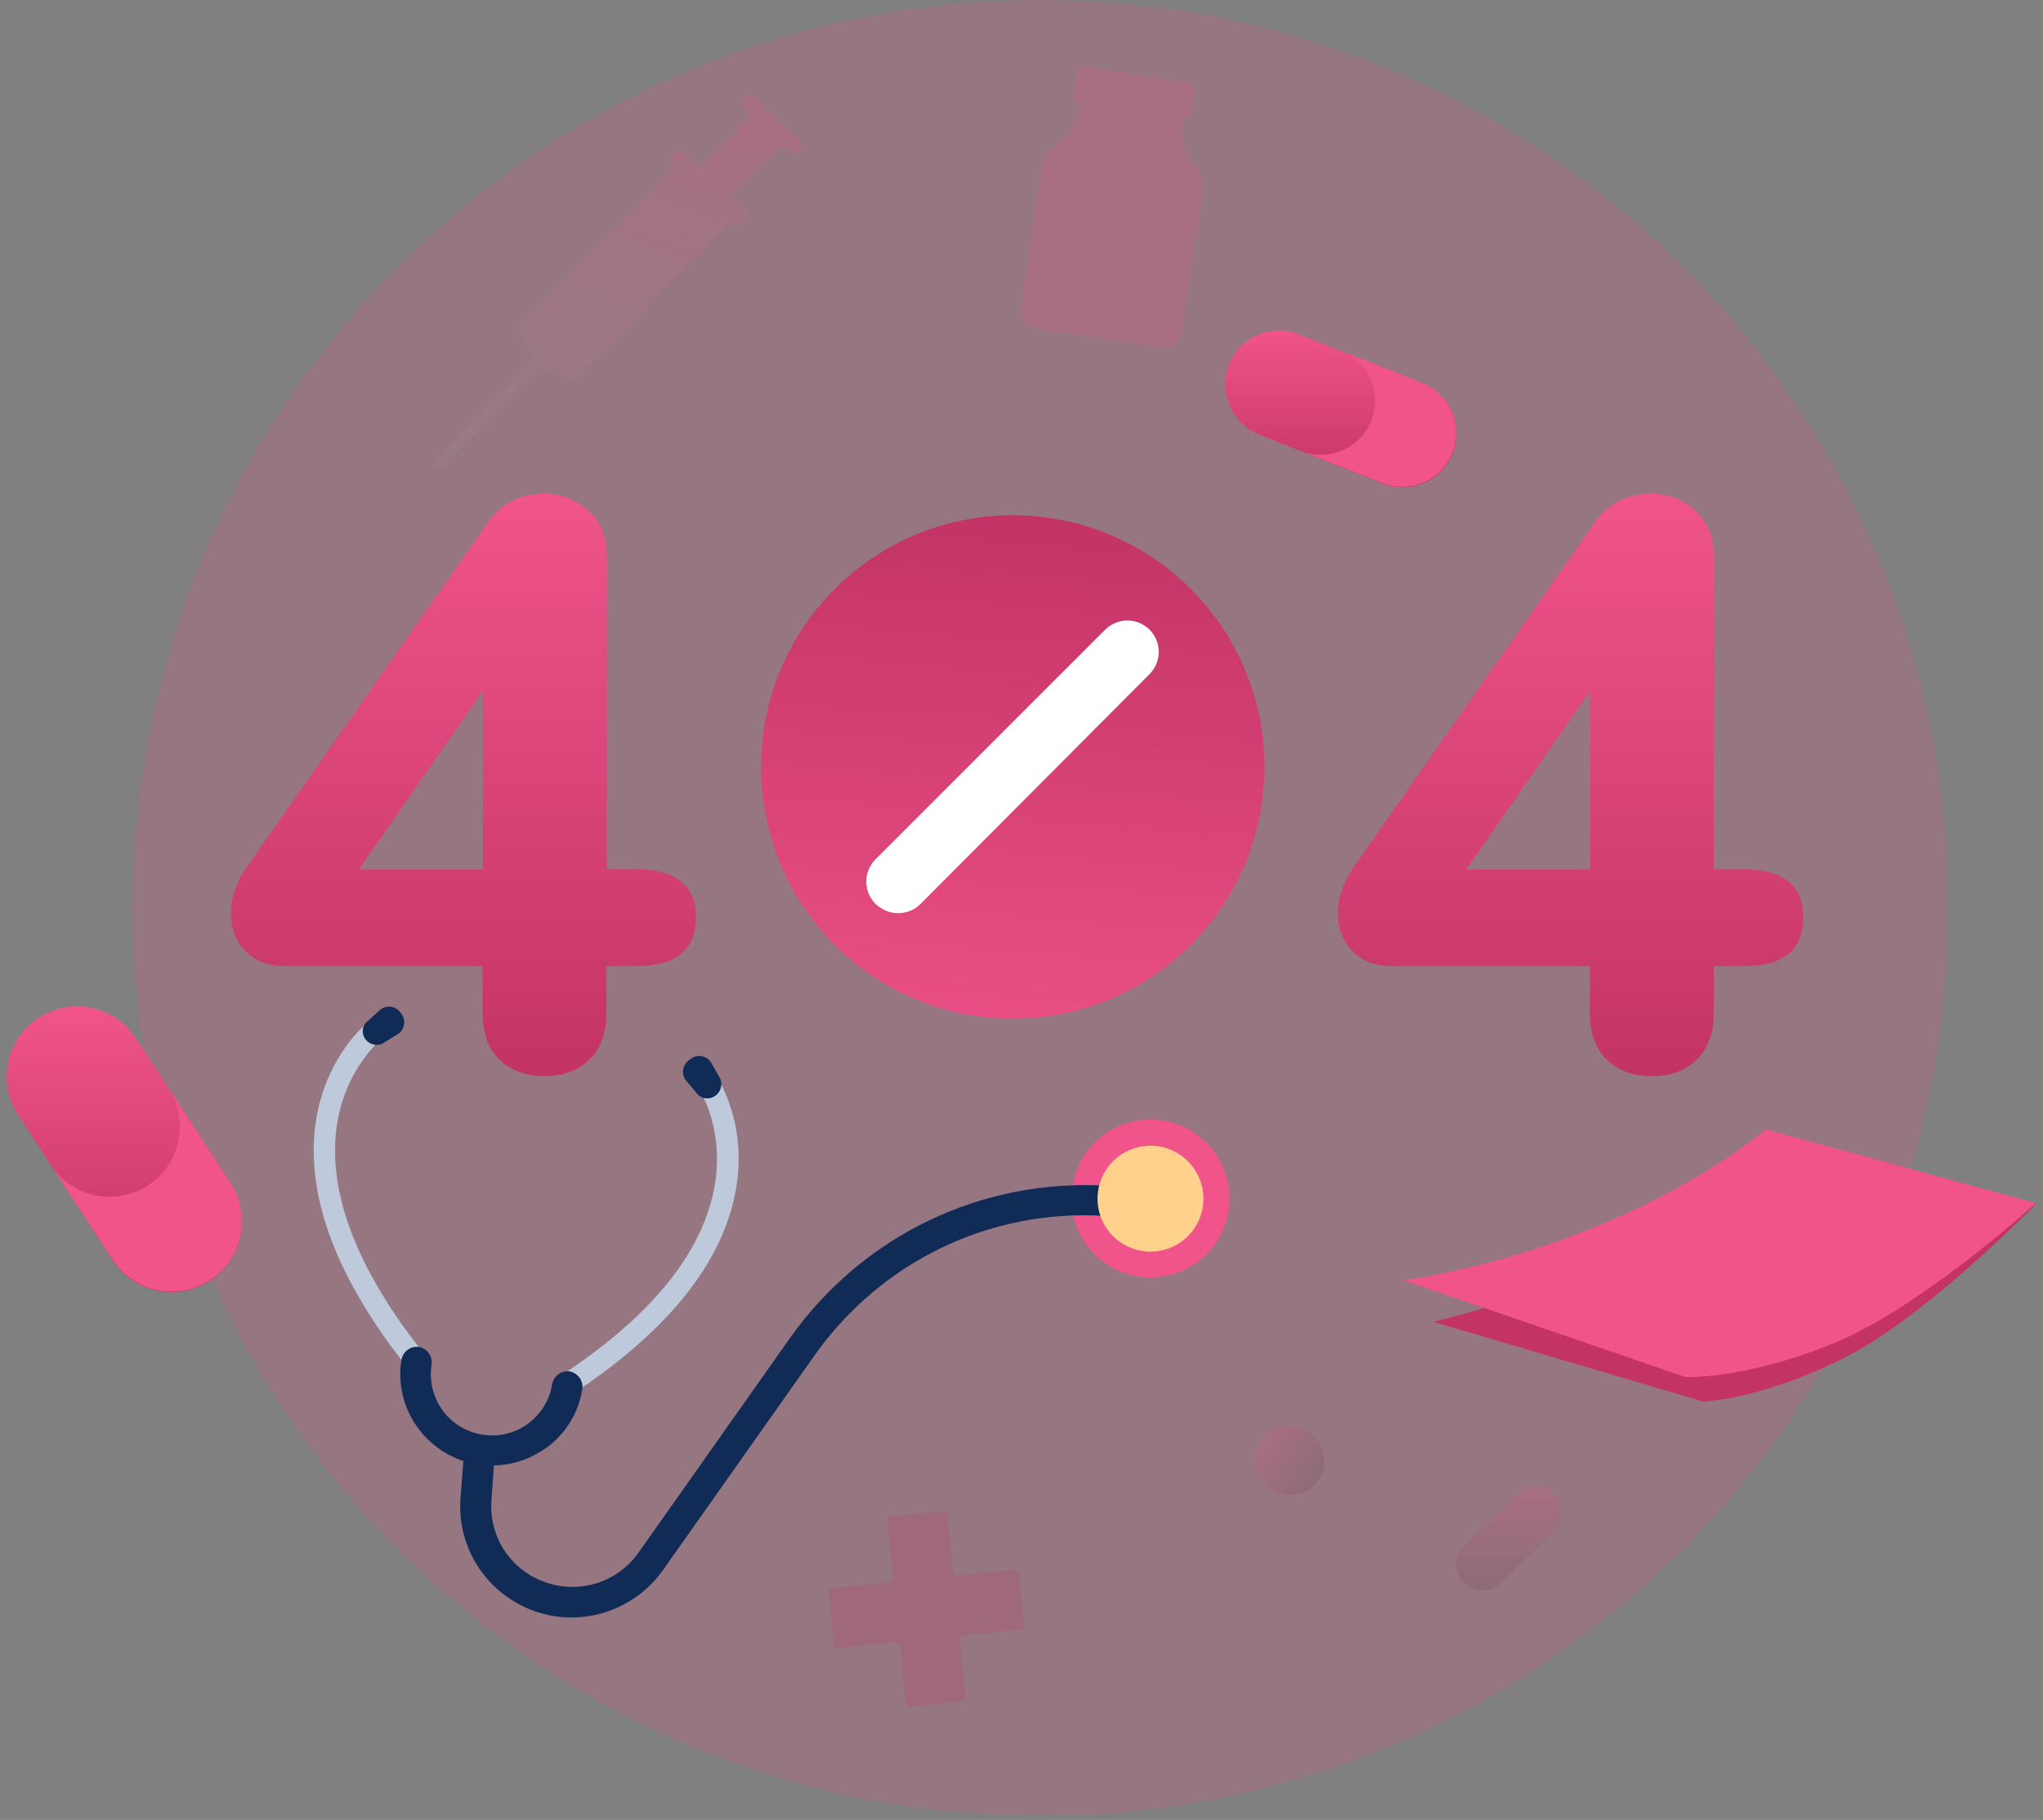 <svg width="293" height="261" viewBox="0 0 293 261" fill="none" xmlns="http://www.w3.org/2000/svg">
<rect x="0" y="0" width="293" height="261" fill="#808080" stroke="none"/>
<path opacity="0.2" fill-rule="evenodd" clip-rule="evenodd" d="M279.414 130.199C279.414 202.106 221.122 260.398 149.215 260.398C77.308 260.398 19.016 202.106 19.016 130.199C19.016 58.292 77.308 0 149.215 0C221.122 0 279.414 58.292 279.414 130.199C279.414 202.106 279.414 130.199 279.414 130.199Z" fill="url(#paint0_linear_2340_39939)"/>
<path fill-rule="evenodd" clip-rule="evenodd" d="M91.287 138.55H86.965V145.209C86.965 148.188 86.147 150.408 84.511 151.985C82.876 153.562 80.715 154.321 78.086 154.321C75.458 154.321 73.296 153.562 71.661 151.985C70.025 150.408 69.208 148.188 69.208 145.209V138.55H40.937C38.542 138.55 36.614 137.849 35.212 136.389C33.81 134.929 33.109 133.118 33.109 130.957C33.109 128.796 33.869 126.576 35.329 124.415L70.084 74.765C71.018 73.421 72.187 72.428 73.588 71.786C74.99 71.143 76.451 70.793 78.028 70.793C80.423 70.793 82.525 71.611 84.336 73.188C86.147 74.765 87.023 76.985 87.023 79.788V124.648H91.346C96.953 124.707 99.815 126.985 99.815 131.541C99.815 136.214 96.953 138.55 91.287 138.55ZM69.266 99.064L51.451 124.707H69.266V99.064Z" fill="url(#paint1_linear_2340_39939)"/>
<path fill-rule="evenodd" clip-rule="evenodd" d="M250.096 138.55H245.773V145.209C245.773 148.188 244.955 150.408 243.32 151.985C241.684 153.562 239.523 154.321 236.895 154.321C234.266 154.321 232.105 153.562 230.469 151.985C228.834 150.408 228.016 148.188 228.016 145.209V138.55H199.687C197.292 138.55 195.364 137.849 193.962 136.389C192.56 134.929 191.859 133.118 191.859 130.957C191.859 128.796 192.619 126.576 194.079 124.415L228.834 74.765C229.768 73.421 230.937 72.428 232.339 71.786C233.74 71.143 235.201 70.793 236.778 70.793C239.173 70.793 241.276 71.611 243.086 73.188C244.897 74.765 245.773 76.985 245.773 79.788V124.648H250.096C255.762 124.707 258.624 126.985 258.624 131.541C258.624 136.214 255.762 138.55 250.096 138.55ZM228.075 99.064L210.259 124.707H228.075V99.064Z" fill="url(#paint2_linear_2340_39939)"/>
<path fill-rule="evenodd" clip-rule="evenodd" d="M181.345 109.989C181.345 129.925 165.183 146.087 145.247 146.087C125.31 146.087 109.148 129.925 109.148 109.989C109.148 90.052 125.31 73.891 145.247 73.891C165.183 73.891 181.345 90.052 181.345 109.989C181.345 129.925 181.345 109.989 181.345 109.989Z" fill="url(#paint3_linear_2340_39939)"/>
<path d="M125.556 129.613C123.804 127.861 123.804 124.999 125.556 123.247L158.501 90.302C160.253 88.55 163.115 88.55 164.867 90.302C166.62 92.055 166.62 94.917 164.867 96.669L131.982 129.672C131.106 130.548 129.937 130.957 128.769 130.957C127.601 130.957 126.491 130.49 125.556 129.613Z" fill="white"/>
<path d="M45.19 161.621C46.416 151.574 52.666 146.667 52.958 146.434L54.827 148.887L53.893 147.66L54.827 148.887C54.769 148.945 49.278 153.326 48.227 162.029C47.117 171.492 51.381 182.357 60.961 194.331L58.566 196.317C48.461 183.642 43.963 171.959 45.19 161.621Z" fill="#BEC9DB"/>
<path d="M55.061 149.536L57.047 148.309C58.04 147.667 58.273 146.323 57.572 145.389L57.339 145.097C56.638 144.22 55.294 144.104 54.477 144.863L52.724 146.44C51.79 147.141 51.79 148.601 52.724 149.361C53.367 149.945 54.36 150.003 55.061 149.536Z" fill="#102C56"/>
<path d="M80.109 197.491C92.96 189.138 100.437 180.143 102.364 170.738C104.116 162.093 100.32 156.311 100.261 156.252L102.831 154.5C103.007 154.792 107.446 161.451 105.402 171.323C103.299 181.603 95.355 191.241 81.803 200.119L80.109 197.491Z" fill="#BEC9DB"/>
<path d="M99.921 156.778L98.403 154.967C97.643 154.033 97.877 152.689 98.87 151.988L99.22 151.755C100.155 151.112 101.498 151.462 102.024 152.455L103.192 154.5C103.777 155.551 103.309 156.895 102.199 157.362C101.382 157.712 100.447 157.479 99.921 156.778Z" fill="#102C56"/>
<path fill-rule="evenodd" clip-rule="evenodd" d="M168.434 161.076C174.399 162.97 177.698 169.341 175.804 175.306C173.91 181.271 167.538 184.571 161.574 182.676C155.609 180.782 152.309 174.411 154.204 168.446C156.098 162.481 162.469 159.181 168.434 161.076C174.399 162.97 168.434 161.076 168.434 161.076Z" fill="url(#paint4_linear_2340_39939)"/>
<path d="M113.301 191.88L91.572 222.663C88.477 227.044 82.811 228.738 77.787 226.752C72.997 224.883 70.077 220.151 70.486 215.069L70.836 210.163C73.056 210.104 75.275 209.52 77.203 208.352C77.553 208.118 77.904 207.943 78.254 207.71C81.117 205.665 82.986 202.628 83.511 199.182C83.687 198.013 82.869 196.903 81.701 196.67C80.532 196.495 79.423 197.312 79.189 198.481C78.839 200.817 77.553 202.803 75.684 204.205C73.815 205.548 71.479 206.132 69.142 205.724C64.353 204.964 61.14 200.467 61.899 195.677C62.075 194.509 61.257 193.399 60.089 193.165C58.92 192.99 57.81 193.808 57.577 194.976C56.525 201.46 60.439 207.534 66.455 209.52L66.046 214.777C65.521 221.787 69.551 228.212 76.093 230.841C80.825 232.71 85.965 232.184 90.112 229.731C92.04 228.621 93.734 227.044 95.077 225.175L116.806 194.392C126.327 180.957 141.806 173.422 158.278 174.357C159.505 174.415 160.498 173.48 160.556 172.312C160.673 171.144 159.797 170.093 158.57 170.034C140.638 169.041 123.699 177.219 113.301 191.88Z" fill="#102C56"/>
<path fill-rule="evenodd" clip-rule="evenodd" d="M172.591 171.89C172.599 176.084 169.206 179.49 165.012 179.497C160.818 179.505 157.412 176.111 157.405 171.918C157.397 167.724 160.79 164.318 164.984 164.31C169.178 164.303 172.584 167.696 172.591 171.89C172.599 176.084 172.591 171.89 172.591 171.89Z" fill="#FFD18C"/>
<path d="M292.031 172.607C292.031 172.607 276.318 188.846 264.344 194.803C252.369 200.761 244.25 200.995 244.25 200.995L205.523 189.546C205.523 189.488 233.152 184.056 255.056 164.371L292.031 172.607Z" fill="url(#paint5_linear_2340_39939)"/>
<path d="M291.971 172.545C291.971 172.545 275.44 187.615 262.824 192.697C250.207 197.837 241.737 197.487 241.737 197.487L201.258 183.585C201.258 183.643 230.23 180.08 253.302 161.973L291.971 172.545Z" fill="url(#paint6_linear_2340_39939)"/>
<path d="M186.308 47.956L204.007 54.966C207.979 56.543 209.906 61.041 208.329 65.013C206.752 68.985 202.254 70.912 198.282 69.335L180.584 62.326C176.612 60.69 174.684 56.193 176.261 52.279C177.838 48.307 182.336 46.379 186.308 47.956Z" fill="url(#paint7_linear_2340_39939)"/>
<path d="M203.95 54.907L192.326 50.293C196.298 51.87 198.225 56.368 196.648 60.34C195.071 64.312 190.574 66.239 186.602 64.662L198.225 69.277C202.197 70.854 206.695 68.926 208.272 64.954C209.849 60.982 207.922 56.485 203.95 54.907Z" fill="url(#paint8_linear_2340_39939)"/>
<path d="M19.486 148.893L33.037 169.687C36.075 174.36 34.789 180.61 30.117 183.647C25.444 186.685 19.194 185.4 16.156 180.727L2.605 159.874C-0.433 155.259 0.852 149.009 5.525 145.972C10.198 142.935 16.448 144.22 19.486 148.893Z" fill="url(#paint9_linear_2340_39939)"/>
<path d="M33.041 169.625L24.162 156.016C27.2 160.689 25.915 166.939 21.242 169.976C16.569 173.013 10.319 171.728 7.281 167.055L16.16 180.665C19.197 185.338 25.447 186.623 30.12 183.586C34.793 180.548 36.078 174.298 33.041 169.625Z" fill="url(#paint10_linear_2340_39939)"/>
<path opacity="0.2" d="M106.57 30.026L104.759 28.273L112.119 20.797L113.112 21.79C113.579 22.199 114.28 22.199 114.689 21.79C115.098 21.323 115.098 20.622 114.689 20.213L108.264 13.904C107.796 13.495 107.095 13.495 106.687 13.904C106.278 14.372 106.278 15.072 106.687 15.481L107.68 16.474L100.32 23.951L98.509 22.199L98.217 21.907C97.75 21.498 97.049 21.498 96.64 21.907C96.231 22.374 96.231 23.075 96.64 23.484L96.932 23.776L75.144 45.972C74.56 46.556 74.443 47.432 74.794 48.133L76.546 51.521L62.469 65.891C62.177 66.183 62.177 66.591 62.469 66.883C62.761 67.176 63.228 67.176 63.462 66.883L77.539 52.573L80.986 54.208C81.745 54.559 82.621 54.383 83.147 53.858L104.934 31.603L105.226 31.895C105.694 32.304 106.394 32.304 106.803 31.895C107.329 31.428 107.329 30.727 106.862 30.318L106.57 30.026Z" fill="url(#paint11_linear_2340_39939)"/>
<path opacity="0.2" d="M170.424 22.374C169.665 21.206 169.373 19.745 169.548 18.343L169.723 17H169.898C170.366 17.058 170.833 16.766 170.891 16.241L171.417 12.794C171.475 12.327 171.183 11.86 170.658 11.801L155.471 9.582C155.003 9.523 154.536 9.815 154.478 10.341L153.952 13.787C153.894 14.255 154.186 14.722 154.711 14.78H154.887L154.711 16.124C154.478 17.526 153.777 18.811 152.725 19.687L150.623 21.497C149.98 22.023 149.571 22.783 149.454 23.659L146.417 44.22C146.183 45.621 147.176 46.965 148.637 47.199L166.51 49.827C167.912 50.061 169.256 49.068 169.489 47.608L172.527 27.047C172.585 26.287 172.41 25.411 171.943 24.71L170.424 22.374Z" fill="url(#paint12_linear_2340_39939)"/>
<path opacity="0.2" d="M137.302 225.936C137.01 225.994 136.718 225.761 136.659 225.41L135.841 217.233C135.783 216.941 135.549 216.707 135.199 216.707L127.781 217.466C127.489 217.525 127.255 217.758 127.255 218.109L128.073 226.287C128.131 226.579 127.898 226.871 127.547 226.929L119.369 227.747C119.077 227.805 118.844 228.039 118.844 228.389L119.603 235.808C119.662 236.1 119.895 236.333 120.246 236.333L128.423 235.516C128.715 235.457 129.007 235.691 129.066 236.041L129.884 244.219C129.942 244.511 130.176 244.745 130.526 244.745L137.944 243.985C138.236 243.927 138.47 243.693 138.47 243.343L137.652 235.165C137.594 234.873 137.827 234.581 138.178 234.523L146.356 233.705C146.648 233.646 146.881 233.413 146.881 233.062L146.122 225.644C146.063 225.294 145.771 225.06 145.479 225.118L137.302 225.936Z" fill="url(#paint13_linear_2340_39939)"/>
<path opacity="0.2" fill-rule="evenodd" clip-rule="evenodd" d="M187.57 205.229C189.91 206.658 190.648 209.714 189.218 212.054C187.789 214.394 184.733 215.132 182.393 213.702C180.053 212.272 179.315 209.216 180.745 206.877C182.175 204.537 185.231 203.799 187.57 205.229C189.91 206.658 187.57 205.229 187.57 205.229Z" fill="url(#paint14_linear_2340_39939)"/>
<path opacity="0.2" d="M210.023 221.731L217.617 214.254C219.077 212.794 221.472 212.852 222.874 214.312C224.334 215.773 224.276 218.168 222.815 219.569L215.222 227.046C213.82 228.448 211.425 228.448 209.965 226.988C208.505 225.527 208.563 223.133 210.023 221.731Z" fill="url(#paint15_linear_2340_39939)"/>
<defs>
<linearGradient id="paint0_linear_2340_39939" x1="-18.559" y1="0" x2="-18.559" y2="335.547" gradientUnits="userSpaceOnUse">
<stop stop-color="#F0548B"/>
<stop offset="1" stop-color="#F0548B"/>
</linearGradient>
<linearGradient id="paint1_linear_2340_39939" x1="33.109" y1="70.793" x2="33.109" y2="154.321" gradientUnits="userSpaceOnUse">
<stop stop-color="#F0548B"/>
<stop offset="1" stop-color="#C33366"/>
</linearGradient>
<linearGradient id="paint2_linear_2340_39939" x1="191.859" y1="70.793" x2="191.859" y2="154.321" gradientUnits="userSpaceOnUse">
<stop stop-color="#F0548B"/>
<stop offset="1" stop-color="#C33366"/>
</linearGradient>
<linearGradient id="paint3_linear_2340_39939" x1="102.298" y1="70.464" x2="95.445" y2="156.361" gradientUnits="userSpaceOnUse">
<stop stop-color="#C33366"/>
<stop offset="1" stop-color="#F0548B"/>
</linearGradient>
<linearGradient id="paint4_linear_2340_39939" x1="150.773" y1="179.246" x2="172.374" y2="186.106" gradientUnits="userSpaceOnUse">
<stop stop-color="#F0548B"/>
<stop offset="1" stop-color="#F0548B"/>
</linearGradient>
<linearGradient id="paint5_linear_2340_39939" x1="215.224" y1="164.397" x2="211.328" y2="205.15" gradientUnits="userSpaceOnUse">
<stop stop-color="#C33366"/>
<stop offset="1" stop-color="#C33366"/>
</linearGradient>
<linearGradient id="paint6_linear_2340_39939" x1="211.43" y1="161.998" x2="207.931" y2="201.573" gradientUnits="userSpaceOnUse">
<stop stop-color="#F0548B"/>
<stop offset="1" stop-color="#F0548B"/>
</linearGradient>
<linearGradient id="paint7_linear_2340_39939" x1="175.711" y1="47.406" x2="175.711" y2="69.885" gradientUnits="userSpaceOnUse">
<stop stop-color="#F0548B"/>
<stop offset="1" stop-color="#C33366"/>
</linearGradient>
<linearGradient id="paint8_linear_2340_39939" x1="186.602" y1="50.293" x2="186.602" y2="69.827" gradientUnits="userSpaceOnUse">
<stop stop-color="#F0548B"/>
<stop offset="1" stop-color="#F0548B"/>
</linearGradient>
<linearGradient id="paint9_linear_2340_39939" x1="0.961" y1="144.328" x2="0.961" y2="185.291" gradientUnits="userSpaceOnUse">
<stop stop-color="#F0548B"/>
<stop offset="1" stop-color="#C33366"/>
</linearGradient>
<linearGradient id="paint10_linear_2340_39939" x1="7.281" y1="156.016" x2="7.281" y2="185.23" gradientUnits="userSpaceOnUse">
<stop stop-color="#F0548B"/>
<stop offset="1" stop-color="#F0548B"/>
</linearGradient>
<linearGradient id="paint11_linear_2340_39939" x1="73.362" y1="4.589" x2="42.371" y2="88.692" gradientUnits="userSpaceOnUse">
<stop stop-color="#F0548B"/>
<stop offset="1" stop-color="#85C284" stop-opacity="0.5"/>
<stop offset="1" stop-color="#F0548B"/>
</linearGradient>
<linearGradient id="paint12_linear_2340_39939" x1="159.651" y1="-1.503" x2="127.867" y2="24.325" gradientUnits="userSpaceOnUse">
<stop stop-color="#F0548B"/>
<stop offset="1" stop-color="#F0548B"/>
</linearGradient>
<linearGradient id="paint13_linear_2340_39939" x1="94.163" y1="216.707" x2="94.163" y2="294.106" gradientUnits="userSpaceOnUse">
<stop stop-color="#C33366"/>
<stop offset="1" stop-color="#C33366"/>
</linearGradient>
<linearGradient id="paint14_linear_2340_39939" x1="177.276" y1="212.554" x2="188.631" y2="219.492" gradientUnits="userSpaceOnUse">
<stop stop-color="#F0548B"/>
<stop offset="1" stop-color="#3D3D3C"/>
</linearGradient>
<linearGradient id="paint15_linear_2340_39939" x1="206.341" y1="213.188" x2="206.341" y2="233.158" gradientUnits="userSpaceOnUse">
<stop stop-color="#F0548B"/>
<stop offset="1" stop-color="#3D3D3C"/>
</linearGradient>
</defs>
</svg>
